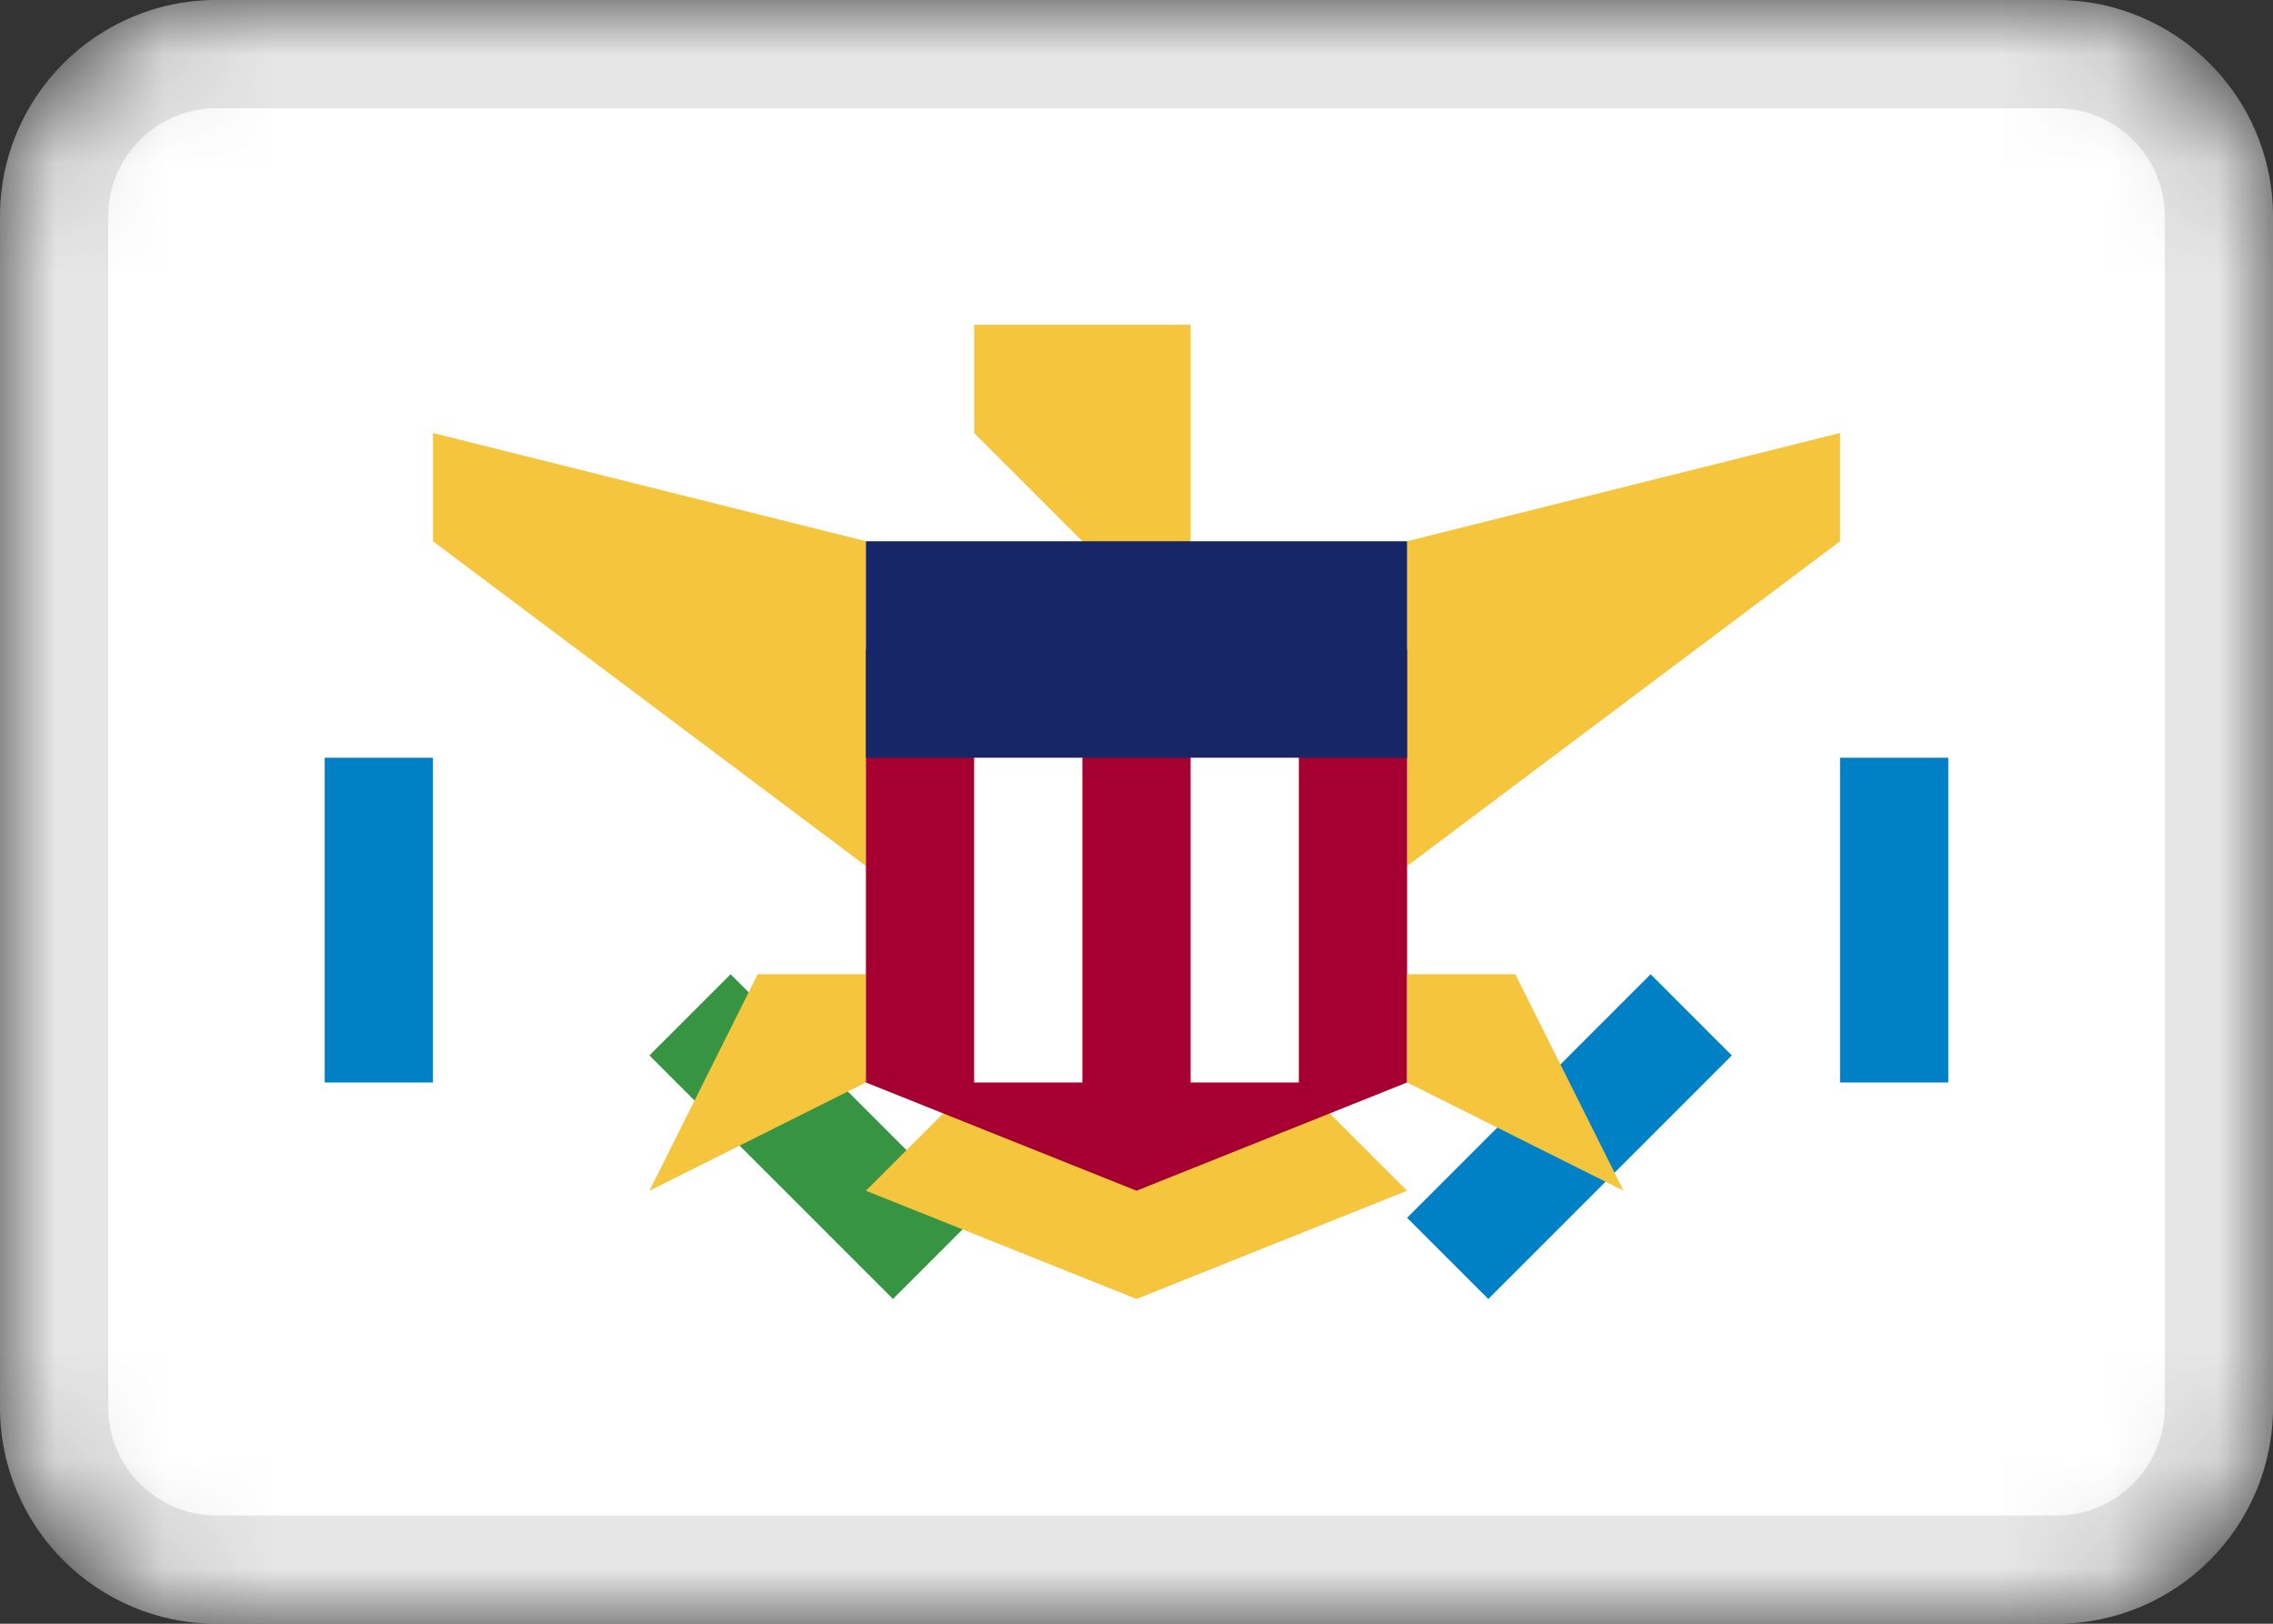 <svg fill="none" height="15" viewBox="0 0 21 15" width="21" xmlns="http://www.w3.org/2000/svg" xmlns:xlink="http://www.w3.org/1999/xlink"><rect x="0" y="0" width="21" height="15" fill="#333333" stroke="none"/><mask id="a" height="15" maskUnits="userSpaceOnUse" width="21" x="0" y="0"><path d="m19 0h-17c-1.105 0-2 .895-2 2v11c0 1.105.895 2 2 2h17c1.105 0 2-.895 2-2v-11c0-1.105-.895-2-2-2z" fill="#fff"/></mask><g mask="url(#a)"><path d="m19 0h-17c-1.105 0-2 .895-2 2v11c0 1.105.895 2 2 2h17c1.105 0 2-.895 2-2v-11c0-1.105-.895-2-2-2z" fill="#fff"/><g clip-rule="evenodd" fill-rule="evenodd"><path d="m15.25 9 .75.75-2.25 2.25-.75-.75z" fill="#0081c6"/><path d="m6.75 9-.75.75 2.25 2.25.75-.75z" fill="#369443"/><path d="m7 9h1v1l-2 1z" fill="#f4c53d"/><path d="m3 7h1v3h-1zm14 0h1v3h-1z" fill="#0081c6"/><path d="m11 4v-1h-2v1l1 1v2h1zm-7 0 4 1v3l-4-3zm13 0-4 1v3l4-3zm-9 7 2.5 1 2.5-1-1-1h-3z" fill="#f4c53d"/><path d="m8 6h5v4l-2.5 1-2.5-1z" fill="#a60032"/><path d="m8 5h5v2h-5z" fill="#162667"/><path d="m9 7h1v3h-1zm2 0h1v3h-1z" fill="#fff"/><path d="m14 9h-1v1l2 1z" fill="#f4c53d"/></g><path d="m19 .5h-17c-.828 0-1.5.672-1.5 1.5v11c0 .828.672 1.5 1.5 1.5h17c.828 0 1.5-.672 1.5-1.5v-11c0-.828-.672-1.5-1.5-1.5z" stroke="#000" stroke-opacity=".1"/></g></svg>
